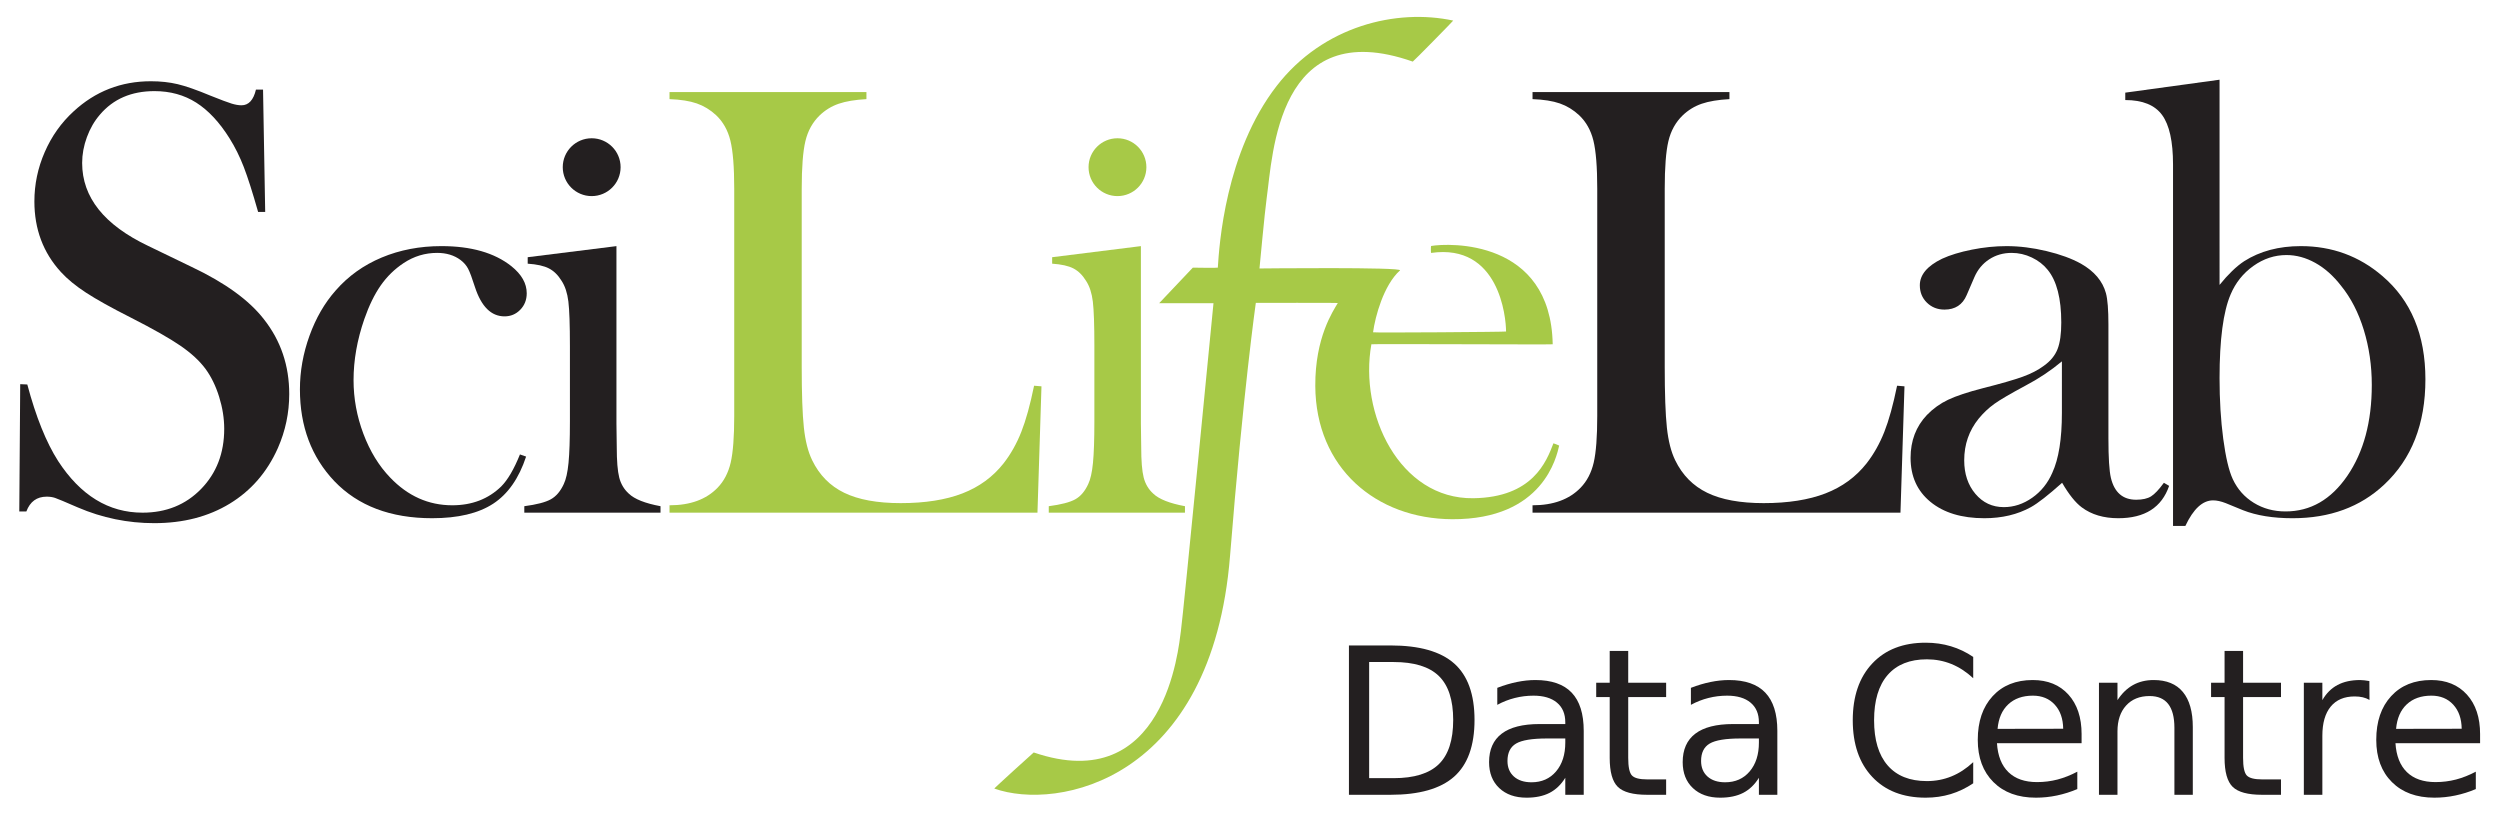 <?xml version="1.0" encoding="UTF-8" standalone="no"?>
<!-- Created with Inkscape (http://www.inkscape.org/) -->

<svg
   xmlns:dc="http://purl.org/dc/elements/1.1/"
   xmlns:cc="http://creativecommons.org/ns#"
   xmlns:rdf="http://www.w3.org/1999/02/22-rdf-syntax-ns#"
   xmlns:svg="http://www.w3.org/2000/svg"
   xmlns="http://www.w3.org/2000/svg"
   xmlns:sodipodi="http://sodipodi.sourceforge.net/DTD/sodipodi-0.dtd"
   xmlns:inkscape="http://www.inkscape.org/namespaces/inkscape"
   version="1.1"
   id="svg2"
   xml:space="preserve"
   width="1350"
   height="440"
   viewBox="0 0 1350 440"
   sodipodi:docname="data-centre-logo.svg"
   inkscape:version="0.92.4 5da689c313, 2019-01-14"><defs
     id="defs6" /><sodipodi:namedview
     pagecolor="#ffffff"
     bordercolor="#666666"
     borderopacity="1"
     objecttolerance="10"
     gridtolerance="10"
     guidetolerance="10"
     inkscape:pageopacity="0"
     inkscape:pageshadow="2"
     inkscape:window-width="1511"
     inkscape:window-height="783"
     id="namedview4"
     showgrid="false"
     inkscape:zoom="0.36677118"
     inkscape:cx="620.2358"
     inkscape:cy="300.74142"
     inkscape:window-x="0"
     inkscape:window-y="0"
     inkscape:window-maximized="0"
     inkscape:current-layer="g10" /><g
     id="g10"
     inkscape:groupmode="layer"
     inkscape:label="data-centre-logo"
     transform="matrix(1.333,0,0,1.333,0,-5.333)"><g
       id="g12"
       transform="translate(7.813,10.396)"><path
         d="m 564.496,18.562 c 0.168,0.059 16.5,-16.593 16.391,-16.617 -22.914,-4.937 -52.637,2.094 -71.481,26.418 -20.906,26.981 -23.312,64.778 -23.879,73.664 -0.007,0.161 -10.121,0 -10.121,0 l -13.633,14.399 h 22 c 0,0 -12.234,125.996 -13.207,132.847 -0.941,6.661 -6.296,67.379 -59.617,49.157 -0.062,-0.02 -16.121,14.57 -15.972,14.625 25.535,9.109 88.191,-3.039 95.503,-94.266 5.329,-66.504 10.438,-102.477 10.438,-102.477 0,0 33.289,-0.089 33.207,0.055 -1.855,3.207 -9.215,13.832 -9.113,33.582 0.168,33.239 24.625,53.852 55.457,53.992 37.008,0.168 42.34,-25.535 43.34,-29.832 0.007,-0.035 -2.301,-0.968 -2.325,-0.918 -2.859,7.465 -8.394,21.918 -32.464,22.247 -29.922,0.406 -46.348,-34.243 -41.286,-62.364 0.039,-0.222 73.457,0.176 73.454,0 -0.786,-42.746 -42.18,-41.058 -49.266,-39.82 -0.113,0.019 -0.113,2.828 0,2.812 27.558,-3.937 30.367,25.985 30.367,31.832 0,0.18 -53.914,0.567 -53.879,0.317 0.856,-6.344 4.274,-19.102 10.91,-25.063 1.578,-1.418 -56.918,-0.789 -56.918,-0.789 0,0 2.172,-23.277 2.926,-28.57 2.473,-17.391 4.274,-74.488 59.168,-55.231"
         style="fill:#a7c947;fill-opacity:1;fill-rule:nonzero;stroke:none"
         id="path14"
         inkscape:connector-curvature="0" /><path
         d="m 2.871,200.789 c 1.496,-3.992 4.242,-5.988 8.238,-5.988 1.25,0 2.371,0.168 3.371,0.5 1,0.332 4.079,1.621 9.239,3.867 9.902,4.246 20.222,6.367 30.961,6.367 11.734,0 21.925,-2.637 30.582,-7.906 8.656,-5.274 15.148,-12.77 19.476,-22.481 3.078,-6.972 4.617,-14.281 4.617,-21.918 0,-11.5 -3.406,-21.578 -10.218,-30.242 -5.985,-7.75 -15.75,-14.828 -29.293,-21.246 L 52.266,93.246 C 34.398,84.75 25.465,73.543 25.465,59.633 c 0,-3.5 0.644,-7 1.933,-10.496 1.286,-3.5 3.055,-6.543 5.297,-9.125 5.399,-6.332 12.75,-9.496 22.059,-9.496 6.394,0 12.043,1.558 16.945,4.679 4.903,3.121 9.387,7.926 13.457,14.418 2.246,3.582 4.176,7.473 5.797,11.672 1.617,4.203 3.551,10.262 5.793,18.164 h 2.871 L 98.746,29.891 h -2.871 c -1,4.246 -2.957,6.367 -5.867,6.367 -1.168,0 -2.496,-0.231 -3.996,-0.688 C 84.516,35.113 81.684,34.055 77.523,32.387 71.945,30.059 67.492,28.496 64.164,27.703 60.836,26.914 57.215,26.52 53.305,26.52 c -12.067,0 -22.516,4.078 -31.332,12.234 -4.996,4.578 -8.887,10.07 -11.672,16.476 -2.793,6.411 -4.184,13.071 -4.184,19.977 0,11.234 3.578,20.766 10.735,28.586 2.578,2.832 5.972,5.617 10.175,8.363 4.2,2.746 10.254,6.117 18.164,10.114 8.989,4.578 15.664,8.363 20.036,11.359 4.371,2.996 7.757,6.117 10.175,9.363 2.328,3.164 4.18,6.949 5.555,11.36 1.371,4.414 2.059,8.738 2.059,12.984 0,9.82 -3.121,17.934 -9.364,24.344 -6.242,6.41 -14.148,9.609 -23.718,9.609 -13.731,0 -25.133,-6.973 -34.204,-20.918 C 10.902,172.812 6.742,162.477 3.246,149.359 L 0.375,149.234 0,200.789 h 2.871"
         style="fill:#231f20;fill-opacity:1;fill-rule:nonzero;stroke:none"
         id="path16"
         inkscape:connector-curvature="0" /><path
         d="m 195.223,190.68 c -5.235,5.078 -11.836,7.617 -19.813,7.617 -9.633,0 -18.023,-3.746 -25.168,-11.238 -4.57,-4.743 -8.183,-10.653 -10.844,-17.727 -2.656,-7.07 -3.984,-14.312 -3.984,-21.723 0,-8.07 1.449,-16.308 4.356,-24.714 1.91,-5.493 4.132,-10.051 6.664,-13.672 2.531,-3.618 5.625,-6.633 9.277,-9.051 4.148,-2.746 8.672,-4.117 13.57,-4.117 3.739,0 6.891,0.957 9.465,2.871 1.328,1 2.344,2.164 3.051,3.496 0.707,1.332 1.641,3.828 2.801,7.488 2.582,7.906 6.574,11.86 11.984,11.86 2.496,0 4.621,-0.891 6.367,-2.684 1.75,-1.789 2.621,-4.016 2.621,-6.68 0,-3.996 -2.082,-7.656 -6.242,-10.984 -6.824,-5.41 -16.269,-8.113 -28.336,-8.113 -8.738,0 -16.793,1.539 -24.156,4.617 -7.363,3.082 -13.59,7.535 -18.664,13.359 -4.492,5.074 -8.031,11.192 -10.61,18.352 -2.582,7.156 -3.871,14.398 -3.871,21.718 0,14.981 4.661,27.383 13.981,37.204 9.57,9.984 22.762,14.98 39.574,14.98 10.488,0 18.727,-1.957 24.719,-5.867 5.992,-3.91 10.441,-10.277 13.355,-19.102 l -2.496,-0.871 c -2.41,5.989 -4.945,10.317 -7.601,12.981"
         style="fill:#231f20;fill-opacity:1;fill-rule:nonzero;stroke:none"
         id="path18"
         inkscape:connector-curvature="0" /><path
         d="m 205.957,100.422 c 3.746,0.25 6.617,0.89 8.613,1.926 2,1.035 3.703,2.714 5.121,5.031 1.414,2.152 2.329,4.945 2.747,8.383 0.414,3.437 0.624,9.418 0.624,17.949 v 30.676 c 0,7.289 -0.187,12.859 -0.562,16.707 -0.375,3.851 -1.02,6.73 -1.938,8.633 -1.332,2.898 -3.078,4.949 -5.242,6.148 -2.164,1.203 -5.742,2.133 -10.734,2.793 v 2.621 h 55.176 v -2.621 c -6.242,-1.16 -10.528,-2.859 -12.856,-5.102 -1.918,-1.738 -3.207,-3.914 -3.871,-6.527 -0.668,-2.613 -1,-6.738 -1,-12.379 l -0.125,-9.453 V 93.309 l -35.953,4.492 v 2.621"
         style="fill:#231f20;fill-opacity:1;fill-rule:nonzero;stroke:none"
         id="path20"
         inkscape:connector-curvature="0" /><path
         d="m 412.465,201.289 1.625,-51.18 -2.996,-0.25 c -1.582,7.739 -3.309,13.981 -5.184,18.727 -1.871,4.742 -4.265,8.988 -7.176,12.73 -4.328,5.493 -9.882,9.551 -16.668,12.172 -6.785,2.621 -15.125,3.934 -25.027,3.934 -9.488,0 -17.105,-1.395 -22.848,-4.184 -5.742,-2.785 -10.07,-7.176 -12.98,-13.168 -1.668,-3.414 -2.789,-7.824 -3.371,-13.234 -0.582,-5.41 -0.875,-13.648 -0.875,-24.719 V 70.09 c 0,-8.742 0.5,-15.188 1.5,-19.352 0.996,-4.16 2.91,-7.617 5.742,-10.363 2.246,-2.16 4.824,-3.742 7.738,-4.742 2.914,-1 6.657,-1.621 11.235,-1.871 v -2.871 h -79.77 v 2.871 c 4.492,0.168 8.176,0.746 11.047,1.746 2.871,1 5.473,2.582 7.805,4.746 2.828,2.66 4.761,6.094 5.804,10.297 1.039,4.203 1.559,10.719 1.559,19.539 v 92.004 c 0,8.488 -0.48,14.793 -1.434,18.91 -0.957,4.121 -2.726,7.512 -5.304,10.176 -4.578,4.742 -11.071,7.117 -19.477,7.117 v 2.992 h 149.055"
         style="fill:#a7c947;fill-opacity:1;fill-rule:nonzero;stroke:none"
         id="path22"
         inkscape:connector-curvature="0" /><path
         d="m 418.414,100.422 c 3.746,0.25 6.617,0.89 8.613,1.926 2,1.035 3.703,2.714 5.121,5.031 1.414,2.152 2.329,4.945 2.747,8.383 0.414,3.437 0.625,9.418 0.625,17.949 v 30.676 c 0,7.289 -0.192,12.859 -0.563,16.707 -0.375,3.851 -1.019,6.73 -1.937,8.633 -1.332,2.898 -3.079,4.949 -5.243,6.148 -2.164,1.203 -5.742,2.133 -10.734,2.793 v 2.621 h 55.176 v -2.621 c -6.242,-1.16 -10.528,-2.859 -12.86,-5.102 -1.914,-1.738 -3.203,-3.914 -3.867,-6.527 -0.668,-2.613 -1,-6.738 -1,-12.379 l -0.125,-9.453 V 93.309 l -35.953,4.492 v 2.621"
         style="fill:#a7c947;fill-opacity:1;fill-rule:nonzero;stroke:none"
         id="path24"
         inkscape:connector-curvature="0" /><path
         d="m 762.07,201.289 1.625,-51.18 -2.996,-0.25 c -1.582,7.739 -3.308,13.981 -5.179,18.727 -1.875,4.742 -4.266,8.988 -7.18,12.73 -4.328,5.493 -9.883,9.551 -16.664,12.172 -6.785,2.621 -15.129,3.934 -25.031,3.934 -9.489,0 -17.106,-1.395 -22.844,-4.184 -5.746,-2.785 -10.074,-7.176 -12.985,-13.168 -1.668,-3.414 -2.789,-7.824 -3.371,-13.234 -0.582,-5.41 -0.875,-13.648 -0.875,-24.719 V 70.09 c 0,-8.742 0.5,-15.188 1.5,-19.352 0.996,-4.16 2.91,-7.617 5.742,-10.363 2.247,-2.16 4.825,-3.742 7.739,-4.742 2.914,-1 6.656,-1.621 11.234,-1.871 v -2.871 h -79.769 v 2.871 c 4.496,0.168 8.175,0.746 11.05,1.746 2.872,1 5.469,2.582 7.801,4.746 2.828,2.66 4.762,6.094 5.805,10.297 1.039,4.203 1.558,10.719 1.558,19.539 v 92.004 c 0,8.488 -0.476,14.793 -1.433,18.91 -0.957,4.121 -2.727,7.512 -5.305,10.176 -4.578,4.742 -11.07,7.117 -19.476,7.117 v 2.992 H 762.07"
         style="fill:#231f20;fill-opacity:1;fill-rule:nonzero;stroke:none"
         id="path26"
         inkscape:connector-curvature="0" /><path
         d="m 827.465,160.844 c 0,10.57 -1.289,18.644 -3.86,24.218 -1.828,4.243 -4.543,7.637 -8.152,10.172 -3.609,2.543 -7.445,3.809 -11.512,3.809 -4.644,0 -8.484,-1.789 -11.511,-5.367 -3.028,-3.578 -4.539,-8.114 -4.539,-13.606 0,-6.41 1.949,-12.027 5.847,-16.855 1.91,-2.328 4.024,-4.324 6.348,-5.992 2.32,-1.664 6.512,-4.118 12.566,-7.364 5.395,-2.828 10.328,-6.117 14.813,-9.863 z m 36.137,33.832 c -1.457,0.914 -3.473,1.371 -6.051,1.371 -5.414,0 -8.824,-2.953 -10.239,-8.863 -0.667,-2.829 -1,-8.157 -1,-15.981 v -46.187 c 0,-5.911 -0.332,-10.114 -1,-12.61 -1.335,-4.91 -4.71,-8.902 -10.128,-11.984 -3.75,-2.078 -8.418,-3.785 -14.004,-5.117 -5.586,-1.332 -10.961,-1.996 -16.129,-1.996 -4.586,0 -9.274,0.476 -14.067,1.433 -4.796,0.957 -8.816,2.184 -12.066,3.684 -6.004,2.914 -9.004,6.492 -9.004,10.734 0,2.832 0.953,5.184 2.871,7.055 1.914,1.871 4.285,2.808 7.113,2.808 4.329,0 7.325,-1.953 8.989,-5.867 l 3.121,-7.242 c 1.332,-3.074 3.328,-5.492 5.996,-7.238 2.66,-1.75 5.695,-2.621 9.109,-2.621 2.828,0 5.559,0.625 8.176,1.871 2.625,1.25 4.766,2.914 6.43,4.996 3.664,4.492 5.496,11.605 5.496,21.344 0,4.578 -0.5,8.16 -1.5,10.738 -0.996,2.578 -2.828,4.824 -5.492,6.738 -2.332,1.75 -5.223,3.246 -8.676,4.496 -3.453,1.246 -8.801,2.789 -16.043,4.617 -6.16,1.583 -10.859,3.145 -14.106,4.684 -3.246,1.539 -6.117,3.602 -8.613,6.18 -4.414,4.66 -6.617,10.445 -6.617,17.351 0,7.489 2.687,13.442 8.062,17.852 5.379,4.41 12.649,6.617 21.821,6.617 7.164,0 13.457,-1.5 18.875,-4.496 2.832,-1.578 7.043,-4.867 12.629,-9.859 2.75,4.742 5.418,8.07 8,9.984 3.918,2.914 8.836,4.371 14.754,4.371 10.734,0 17.601,-4.371 20.597,-13.109 l -2.121,-1.246 c -2,2.746 -3.726,4.578 -5.183,5.492"
         style="fill:#231f20;fill-opacity:1;fill-rule:nonzero;stroke:none"
         id="path28"
         inkscape:connector-curvature="0" /><path
         d="m 895.812,112.887 c 1.993,-4.735 5.059,-8.582 9.2,-11.532 4.14,-2.953 8.621,-4.429 13.429,-4.429 3.973,0 7.871,1.062 11.68,3.179 3.82,2.122 7.301,5.219 10.453,9.29 3.981,4.906 7.039,10.871 9.199,17.894 2.149,7.023 3.231,14.441 3.231,22.258 0,14.879 -3.289,27.141 -9.883,36.781 -6.59,9.645 -14.937,14.461 -25.047,14.461 -4.812,0 -9.101,-1.16 -12.871,-3.488 -3.781,-2.328 -6.621,-5.528 -8.519,-9.602 -1.579,-3.406 -2.86,-8.851 -3.86,-16.332 -0.992,-7.48 -1.492,-15.672 -1.492,-24.566 0,-15.625 1.492,-26.93 4.48,-33.914 z m -4.48,-86.992 -38.195,5.242 v 3 c 6.988,0 11.961,2.015 14.918,6.051 2.953,4.039 4.429,10.718 4.429,20.039 V 206.66 h 4.996 c 3.247,-6.902 6.989,-10.355 11.235,-10.355 1.496,0 3.199,0.375 5.117,1.121 l 6.992,2.867 c 5.488,2.16 12.188,3.246 20.098,3.246 15.062,0 27.422,-4.531 37.082,-13.594 11.148,-10.39 16.719,-24.605 16.719,-42.644 0,-18.039 -5.821,-32.004 -17.45,-41.899 -9.39,-8.062 -20.402,-12.093 -33.031,-12.093 -8.887,0 -16.539,2.039 -22.937,6.109 -3.153,2.078 -6.481,5.281 -9.973,9.605 V 25.895"
         style="fill:#231f20;fill-opacity:1;fill-rule:nonzero;stroke:none"
         id="path30"
         inkscape:connector-curvature="0" /><path
         d="m 231.879,73.047 c 6.469,0 11.715,-5.246 11.715,-11.715 0,-6.473 -5.246,-11.715 -11.715,-11.715 -6.473,0 -11.719,5.242 -11.719,11.715 0,6.469 5.246,11.715 11.719,11.715"
         style="fill:#231f20;fill-opacity:1;fill-rule:nonzero;stroke:none"
         id="path32"
         inkscape:connector-curvature="0" /><path
         d="m 444.875,73.047 c 6.469,0 11.715,-5.246 11.715,-11.715 0,-6.473 -5.246,-11.715 -11.715,-11.715 -6.469,0 -11.715,5.242 -11.715,11.715 0,6.469 5.246,11.715 11.715,11.715"
         style="fill:#a7c947;fill-opacity:1;fill-rule:nonzero;stroke:none"
         id="path34"
         inkscape:connector-curvature="0" /><path
         d="m 546.832,261.793 v 47.047 h 9.891 c 8.351,0 14.468,-1.891 18.343,-5.672 3.875,-3.781 5.813,-9.75 5.813,-17.906 0,-8.102 -1.938,-14.039 -5.813,-17.813 -3.875,-3.769 -9.992,-5.656 -18.343,-5.656 z m -8.187,-6.719 h 16.828 c 11.718,0 20.32,2.438 25.812,7.313 5.488,4.875 8.235,12.5 8.235,22.875 0,10.429 -2.762,18.09 -8.282,22.984 -5.511,4.887 -14.101,7.328 -25.765,7.328 h -16.828 z"
         style="fill:#231f20;fill-opacity:1;fill-rule:nonzero;stroke:none"
         id="path36"
         inkscape:connector-curvature="0" /><path
         d="m 618.883,292.762 c -6.031,0 -10.211,0.687 -12.531,2.062 -2.325,1.375 -3.485,3.727 -3.485,7.047 0,2.649 0.867,4.75 2.61,6.313 1.75,1.554 4.125,2.328 7.125,2.328 4.132,0 7.445,-1.461 9.937,-4.391 2.5,-2.937 3.75,-6.836 3.75,-11.703 v -1.656 z m 14.875,-3.078 v 25.89 h -7.469 v -6.89 c -1.699,2.761 -3.82,4.796 -6.359,6.109 -2.543,1.301 -5.649,1.953 -9.313,1.953 -4.648,0 -8.344,-1.301 -11.094,-3.906 -2.742,-2.602 -4.109,-6.098 -4.109,-10.485 0,-5.101 1.707,-8.953 5.125,-11.546 3.414,-2.594 8.516,-3.891 15.297,-3.891 h 10.453 v -0.719 c 0,-3.437 -1.133,-6.094 -3.391,-7.969 -2.25,-1.875 -5.414,-2.812 -9.484,-2.812 -2.594,0 -5.121,0.312 -7.578,0.937 -2.461,0.618 -4.824,1.543 -7.094,2.782 v -6.891 c 2.727,-1.051 5.375,-1.836 7.938,-2.359 2.57,-0.532 5.07,-0.797 7.5,-0.797 6.562,0 11.461,1.703 14.703,5.109 3.25,3.406 4.875,8.571 4.875,15.485 z"
         style="fill:#231f20;fill-opacity:1;fill-rule:nonzero;stroke:none"
         id="path38"
         inkscape:connector-curvature="0" /><path
         d="m 651.781,257.293 v 12.891 h 15.36 v 5.796 h -15.36 v 24.641 c 0,3.699 0.504,6.078 1.516,7.141 1.008,1.054 3.066,1.578 6.172,1.578 h 7.672 v 6.234 h -7.672 c -5.75,0 -9.719,-1.07 -11.907,-3.219 -2.187,-2.144 -3.281,-6.054 -3.281,-11.734 V 275.98 h -5.469 v -5.796 h 5.469 v -12.891 z"
         style="fill:#231f20;fill-opacity:1;fill-rule:nonzero;stroke:none"
         id="path40"
         inkscape:connector-curvature="0" /><path
         d="m 697.316,292.762 c -6.031,0 -10.211,0.687 -12.531,2.062 -2.324,1.375 -3.484,3.727 -3.484,7.047 0,2.649 0.867,4.75 2.609,6.313 1.75,1.554 4.125,2.328 7.125,2.328 4.133,0 7.445,-1.461 9.938,-4.391 2.5,-2.937 3.75,-6.836 3.75,-11.703 v -1.656 z m 14.875,-3.078 v 25.89 h -7.468 v -6.89 c -1.7,2.761 -3.821,4.796 -6.36,6.109 -2.543,1.301 -5.648,1.953 -9.312,1.953 -4.649,0 -8.344,-1.301 -11.094,-3.906 -2.742,-2.602 -4.109,-6.098 -4.109,-10.485 0,-5.101 1.707,-8.953 5.125,-11.546 3.414,-2.594 8.515,-3.891 15.297,-3.891 h 10.453 v -0.719 c 0,-3.437 -1.133,-6.094 -3.391,-7.969 -2.25,-1.875 -5.414,-2.812 -9.484,-2.812 -2.594,0 -5.121,0.312 -7.578,0.937 -2.461,0.618 -4.825,1.543 -7.094,2.782 v -6.891 c 2.726,-1.051 5.375,-1.836 7.937,-2.359 2.571,-0.532 5.071,-0.797 7.5,-0.797 6.563,0 11.461,1.703 14.703,5.109 3.25,3.406 4.875,8.571 4.875,15.485 z"
         style="fill:#231f20;fill-opacity:1;fill-rule:nonzero;stroke:none"
         id="path42"
         inkscape:connector-curvature="0" /><path
         d="m 791.539,259.73 v 8.625 c -2.75,-2.562 -5.687,-4.476 -8.812,-5.75 -3.125,-1.269 -6.446,-1.906 -9.954,-1.906 -6.918,0 -12.214,2.117 -15.89,6.344 -3.668,4.23 -5.5,10.344 -5.5,18.344 0,7.968 1.832,14.07 5.5,18.297 3.676,4.23 8.972,6.343 15.89,6.343 3.508,0 6.829,-0.632 9.954,-1.906 3.125,-1.269 6.062,-3.191 8.812,-5.766 v 8.563 c -2.867,1.937 -5.898,3.398 -9.094,4.375 -3.199,0.969 -6.586,1.453 -10.156,1.453 -9.156,0 -16.371,-2.801 -21.641,-8.406 -5.273,-5.602 -7.906,-13.254 -7.906,-22.953 0,-9.727 2.633,-17.395 7.906,-23 5.27,-5.614 12.485,-8.422 21.641,-8.422 3.625,0 7.035,0.484 10.234,1.453 3.196,0.961 6.204,2.398 9.016,4.312 z"
         style="fill:#231f20;fill-opacity:1;fill-rule:nonzero;stroke:none"
         id="path44"
         inkscape:connector-curvature="0" /><path
         d="m 835.441,291.012 v 3.656 H 801.16 c 0.32,5.125 1.867,9.039 4.641,11.734 2.769,2.688 6.629,4.032 11.578,4.032 2.863,0 5.641,-0.348 8.328,-1.047 2.688,-0.707 5.352,-1.766 8,-3.172 v 7.047 c -2.68,1.136 -5.422,2 -8.234,2.593 -2.805,0.594 -5.653,0.891 -8.547,0.891 -7.242,0 -12.977,-2.101 -17.203,-6.312 -4.231,-4.219 -6.344,-9.922 -6.344,-17.11 0,-7.426 2.004,-13.32 6.016,-17.687 4.007,-4.364 9.421,-6.547 16.234,-6.547 6.101,0 10.93,1.969 14.484,5.906 3.551,3.93 5.328,9.266 5.328,16.016 z m -7.453,-2.188 c -0.054,-4.082 -1.195,-7.336 -3.422,-9.765 -2.23,-2.426 -5.183,-3.641 -8.859,-3.641 -4.156,0 -7.484,1.18 -9.984,3.531 -2.5,2.344 -3.938,5.653 -4.313,9.922 z"
         style="fill:#231f20;fill-opacity:1;fill-rule:nonzero;stroke:none"
         id="path46"
         inkscape:connector-curvature="0" /><path
         d="m 880.496,288.184 v 27.39 h -7.453 v -27.156 c 0,-4.289 -0.84,-7.504 -2.516,-9.641 -1.668,-2.132 -4.179,-3.203 -7.531,-3.203 -4.031,0 -7.211,1.289 -9.531,3.86 -2.324,2.562 -3.485,6.058 -3.485,10.484 v 25.656 h -7.5 v -45.39 h 7.5 v 7.046 c 1.782,-2.726 3.879,-4.765 6.297,-6.109 2.426,-1.351 5.219,-2.031 8.375,-2.031 5.219,0 9.16,1.617 11.828,4.844 2.676,3.23 4.016,7.98 4.016,14.25 z"
         style="fill:#231f20;fill-opacity:1;fill-rule:nonzero;stroke:none"
         id="path48"
         inkscape:connector-curvature="0" /><path
         d="m 900.863,257.293 v 12.891 h 15.36 v 5.796 h -15.36 v 24.641 c 0,3.699 0.504,6.078 1.516,7.141 1.008,1.054 3.066,1.578 6.172,1.578 h 7.672 v 6.234 h -7.672 c -5.75,0 -9.719,-1.07 -11.906,-3.219 -2.188,-2.144 -3.282,-6.054 -3.282,-11.734 V 275.98 h -5.468 v -5.796 h 5.468 v -12.891 z"
         style="fill:#231f20;fill-opacity:1;fill-rule:nonzero;stroke:none"
         id="path50"
         inkscape:connector-curvature="0" /><path
         d="m 952.074,277.152 c -0.836,-0.488 -1.746,-0.847 -2.734,-1.078 -0.992,-0.226 -2.078,-0.344 -3.266,-0.344 -4.219,0 -7.461,1.375 -9.719,4.125 -2.25,2.743 -3.375,6.68 -3.375,11.813 v 23.906 h -7.5 v -45.39 h 7.5 v 7.046 c 1.571,-2.75 3.614,-4.789 6.125,-6.125 2.508,-1.343 5.563,-2.015 9.157,-2.015 0.508,0 1.078,0.039 1.703,0.109 0.625,0.063 1.312,0.164 2.062,0.297 z"
         style="fill:#231f20;fill-opacity:1;fill-rule:nonzero;stroke:none"
         id="path52"
         inkscape:connector-curvature="0" /><path
         d="m 996.875,291.012 v 3.656 h -34.281 c 0.32,5.125 1.867,9.039 4.64,11.734 2.77,2.688 6.629,4.032 11.578,4.032 2.864,0 5.641,-0.348 8.329,-1.047 2.687,-0.707 5.351,-1.766 8,-3.172 v 7.047 c -2.68,1.136 -5.422,2 -8.235,2.593 -2.804,0.594 -5.652,0.891 -8.547,0.891 -7.242,0 -12.976,-2.101 -17.203,-6.312 -4.23,-4.219 -6.344,-9.922 -6.344,-17.11 0,-7.426 2.004,-13.32 6.016,-17.687 4.008,-4.364 9.422,-6.547 16.234,-6.547 6.102,0 10.93,1.969 14.485,5.906 3.551,3.93 5.328,9.266 5.328,16.016 z m -7.453,-2.188 c -0.055,-4.082 -1.195,-7.336 -3.422,-9.765 -2.23,-2.426 -5.184,-3.641 -8.859,-3.641 -4.157,0 -7.485,1.18 -9.985,3.531 -2.5,2.344 -3.937,5.653 -4.312,9.922 z"
         style="fill:#231f20;fill-opacity:1;fill-rule:nonzero;stroke:none"
         id="path54"
         inkscape:connector-curvature="0" /></g></g></svg>